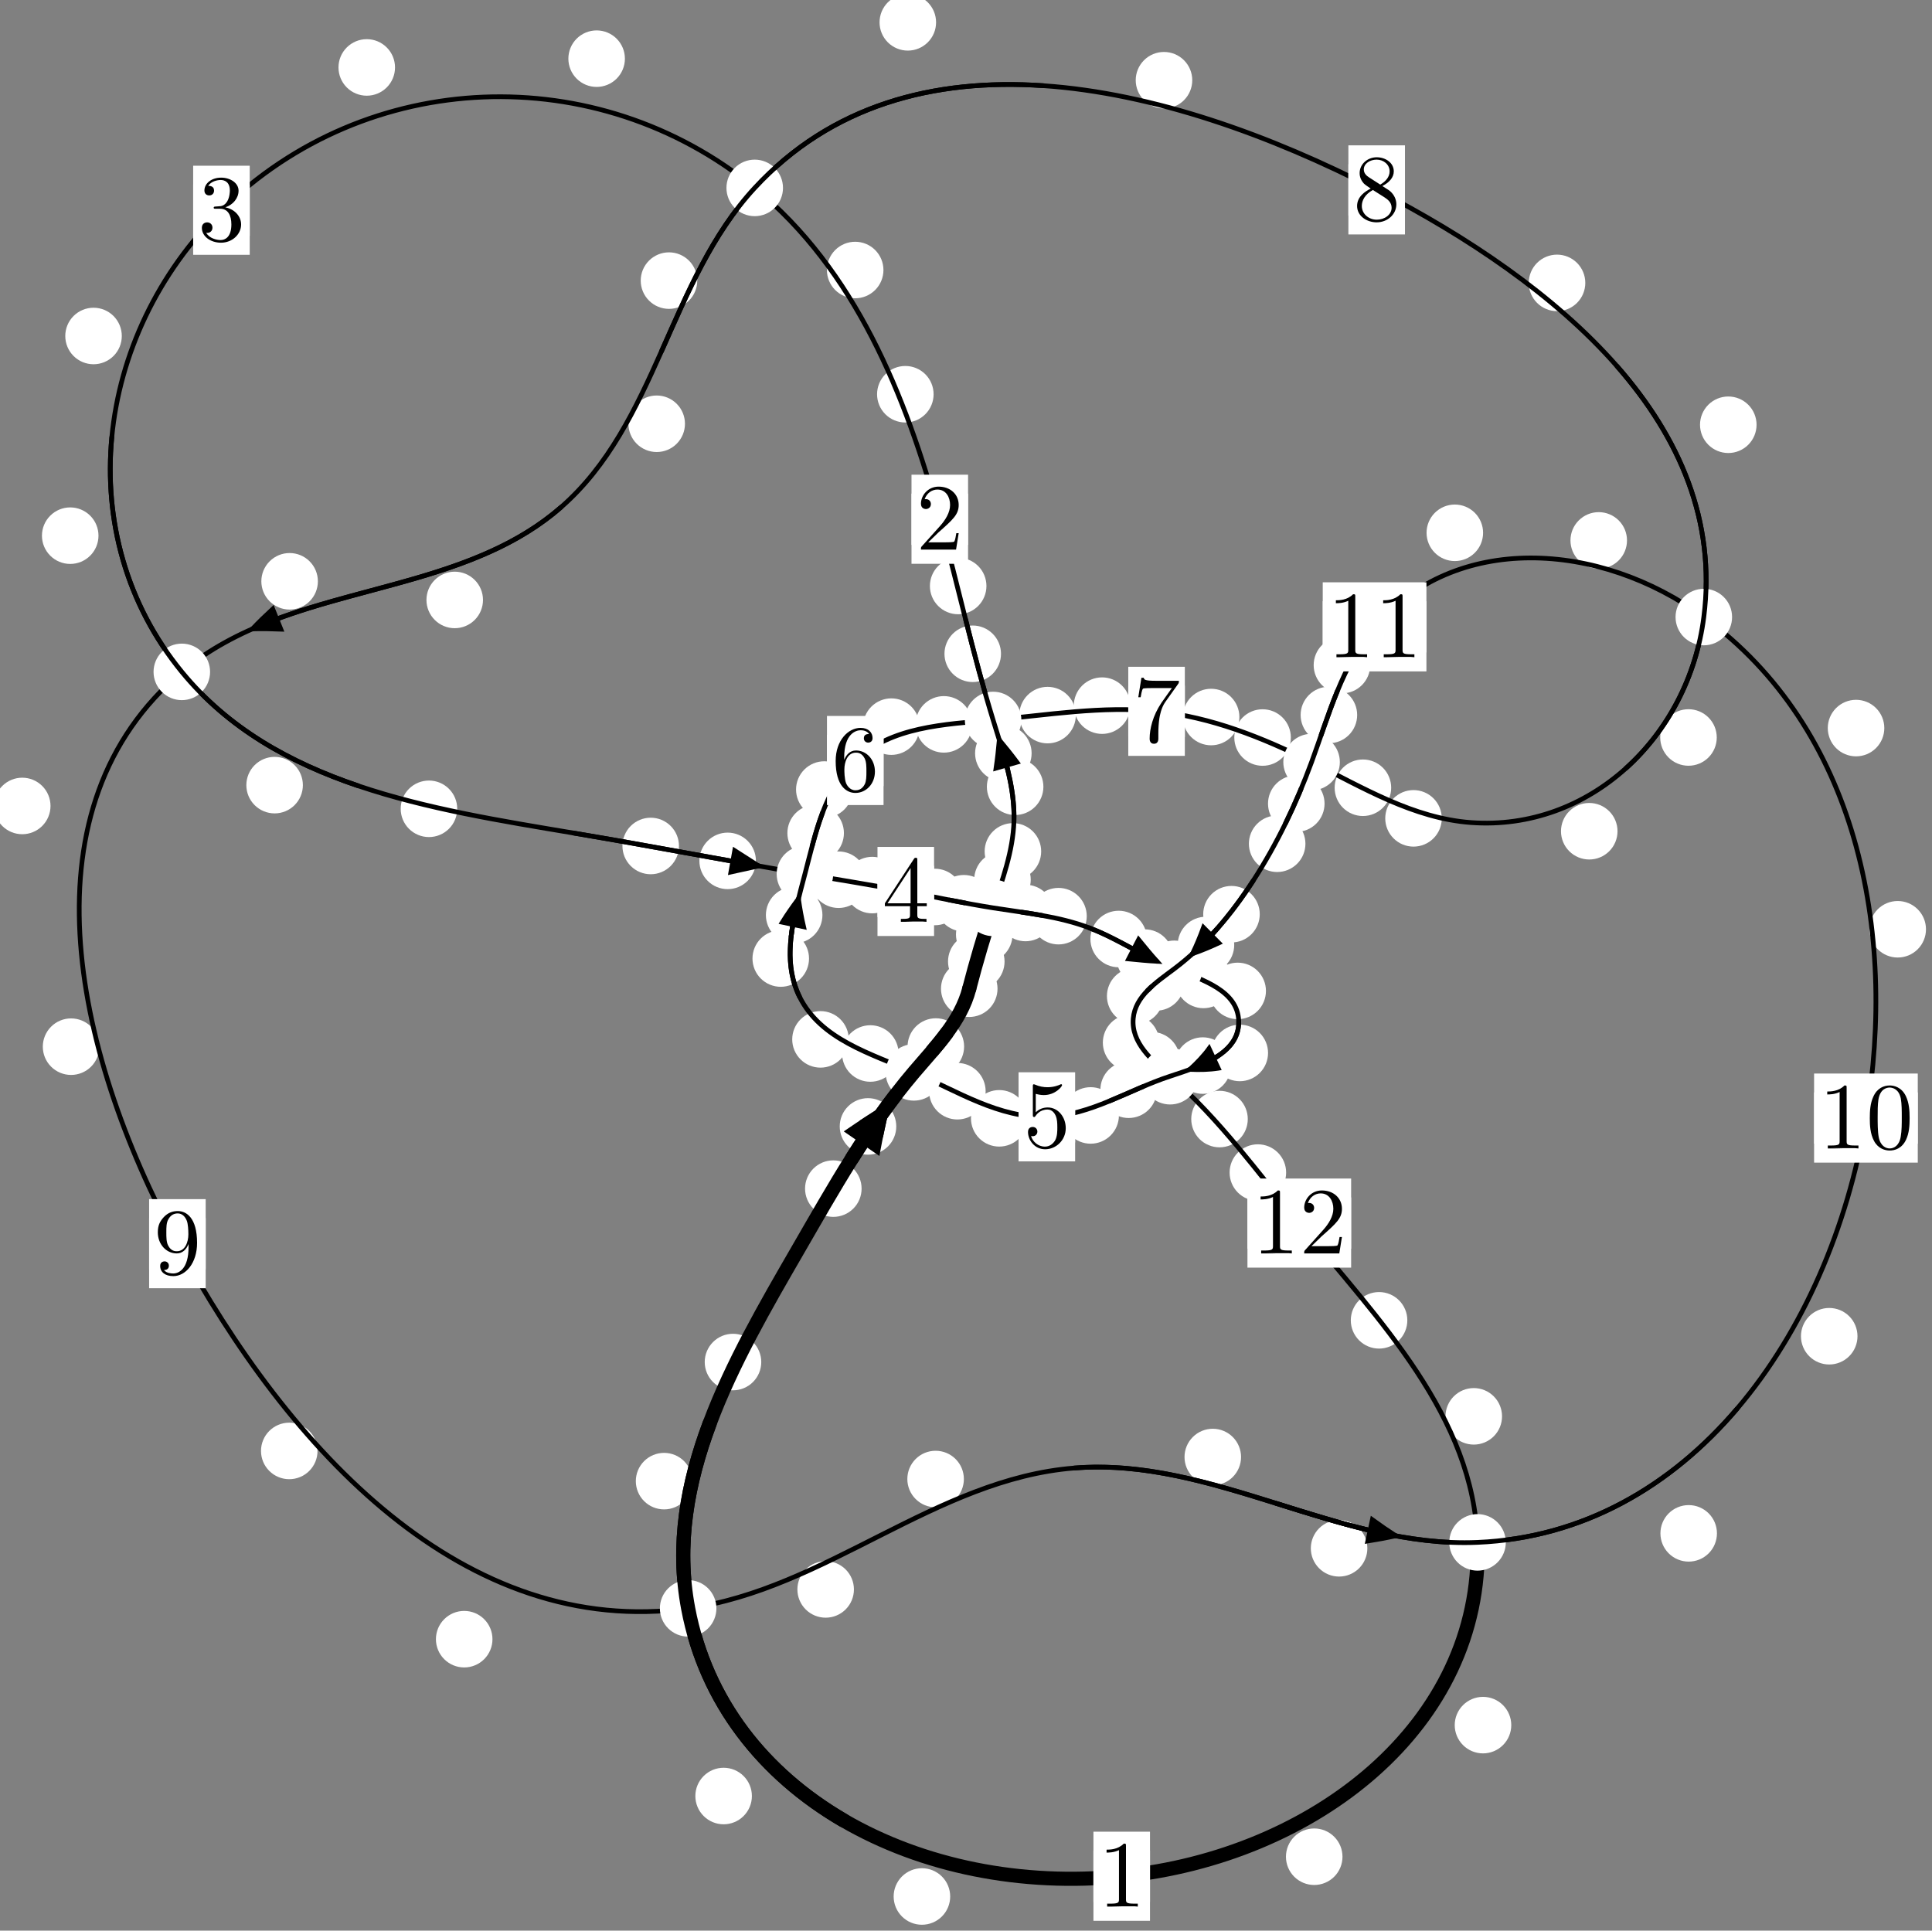 <?xml version="1.0"?>
<!-- Created by MetaPost 1.999 on 2021.07.06:0017 -->
<svg version="1.1" xmlns="http://www.w3.org/2000/svg" xmlns:xlink="http://www.w3.org/1999/xlink" width="204.269" height="204.152" viewBox="0 0 204.269 204.152">
<rect x="0" y="0" width="204.269" height="204.152" fill="#808080" stroke="none"/>
<!-- Original BoundingBox: -105.636826 -107.526169 98.632507 96.626038 -->
  <defs>
    <g transform="scale(0.01,0.01)" id="GLYPHcmr10_48">
      <path style="fill-rule: evenodd;" d="M460 -320C460 -400,455 -480,420 -554C374 -650,292 -666,250 -666C190 -666,117 -640,76 -547C44 -478,39 -400,39 -320C39 -245,43 -155,84 -79C127 2,200 22,249 22C303 22,379 1,423 -94C455 -163,460 -241,460 -320M249 -0C210 -0,151 -25,133 -121C122 -181,122 -273,122 -332C122 -396,122 -462,130 -516C149 -635,224 -644,249 -644C282 -644,348 -626,367 -527C377 -471,377 -395,377 -332C377 -257,377 -189,366 -125C351 -30,294 -0,249 -0"></path>
    </g>
    <g transform="scale(0.01,0.01)" id="GLYPHcmr10_49">
      <path style="fill-rule: evenodd;" d="M294 -640C294 -664,294 -666,271 -666C209 -602,121 -602,89 -602L89 -571C109 -571,168 -571,220 -597L220 -79C220 -43,217 -31,127 -31L95 -31L95 -0L257 -0L130 -3L217 -3L257 -3L297 -3L384 -3L419 -0L419 -31L387 -31C297 -31,294 -42,294 -79"></path>
    </g>
    <g transform="scale(0.01,0.01)" id="GLYPHcmr10_50">
      <path style="fill-rule: evenodd;" d="M127 -77L233 -180C389 -318,449 -372,449 -472C449 -586,359 -666,237 -666C124 -666,50 -574,50 -485C50 -429,100 -429,103 -429C120 -429,155 -441,155 -482C155 -508,137 -534,102 -534C94 -534,92 -534,89 -533C112 -598,166 -635,224 -635C315 -635,358 -554,358 -472C358 -392,308 -313,253 -251L61 -37C50 -26,50 -24,50 -0L421 -0L449 -174L424 -174C419 -144,412 -100,402 -85C395 -77,329 -77,307 -77"></path>
    </g>
    <g transform="scale(0.01,0.01)" id="GLYPHcmr10_51">
      <path style="fill-rule: evenodd;" d="M290 -352C372 -379,430 -449,430 -528C430 -610,342 -666,246 -666C145 -666,69 -606,69 -530C69 -497,91 -478,120 -478C151 -478,171 -500,171 -529C171 -579,124 -579,109 -579C140 -628,206 -641,242 -641C283 -641,338 -619,338 -529C338 -517,336 -459,310 -415C280 -367,246 -364,221 -363C213 -362,189 -360,182 -360C174 -359,167 -358,167 -348C167 -337,174 -337,191 -337L235 -337C317 -337,354 -269,354 -171C354 -35,285 -6,241 -6C198 -6,123 -23,88 -82C123 -77,154 -99,154 -137C154 -173,127 -193,98 -193C74 -193,42 -179,42 -135C42 -44,135 22,244 22C366 22,457 -69,457 -171C457 -253,394 -331,290 -352"></path>
    </g>
    <g transform="scale(0.01,0.01)" id="GLYPHcmr10_52">
      <path style="fill-rule: evenodd;" d="M294 -165L294 -78C294 -42,292 -31,218 -31L197 -31L197 -0L332 -0L238 -3L290 -3L332 -3L374 -3L427 -3L468 -0L468 -31L447 -31C373 -31,371 -42,371 -78L371 -165L471 -165L471 -196L371 -196L371 -651C371 -671,371 -677,355 -677C346 -677,343 -677,335 -665L28 -196L28 -165M300 -196L56 -196L300 -569"></path>
    </g>
    <g transform="scale(0.01,0.01)" id="GLYPHcmr10_53">
      <path style="fill-rule: evenodd;" d="M449 -201C449 -320,367 -420,259 -420C211 -420,168 -404,132 -369L132 -564C152 -558,185 -551,217 -551C340 -551,410 -642,410 -655C410 -661,407 -666,400 -666C399 -666,397 -666,392 -663C372 -654,323 -634,256 -634C216 -634,170 -641,123 -662C115 -665,113 -665,111 -665C101 -665,101 -657,101 -641L101 -345C101 -327,101 -319,115 -319C122 -319,124 -322,128 -328C139 -344,176 -398,257 -398C309 -398,334 -352,342 -334C358 -297,360 -258,360 -208C360 -173,360 -113,336 -71C312 -32,275 -6,229 -6C156 -6,99 -59,82 -118C85 -117,88 -116,99 -116C132 -116,149 -141,149 -165C149 -189,132 -214,99 -214C85 -214,50 -207,50 -161C50 -75,119 22,231 22C347 22,449 -74,449 -201"></path>
    </g>
    <g transform="scale(0.01,0.01)" id="GLYPHcmr10_54">
      <path style="fill-rule: evenodd;" d="M132 -328L132 -352C132 -605,256 -641,307 -641C331 -641,373 -635,395 -601C380 -601,340 -601,340 -556C340 -525,364 -510,386 -510C402 -510,432 -519,432 -558C432 -618,388 -666,305 -666C177 -666,42 -537,42 -316C42 -49,158 22,251 22C362 22,457 -72,457 -204C457 -331,368 -427,257 -427C189 -427,152 -376,132 -328M251 -6C188 -6,158 -66,152 -81C134 -128,134 -208,134 -226C134 -304,166 -404,256 -404C272 -404,318 -404,349 -342C367 -305,367 -254,367 -205C367 -157,367 -107,350 -71C320 -11,274 -6,251 -6"></path>
    </g>
    <g transform="scale(0.01,0.01)" id="GLYPHcmr10_55">
      <path style="fill-rule: evenodd;" d="M476 -609C485 -621,485 -623,485 -644L242 -644C120 -644,118 -657,114 -676L89 -676L56 -470L81 -470C84 -486,93 -549,106 -561C113 -567,191 -567,204 -567L411 -567C400 -551,321 -442,299 -409C209 -274,176 -135,176 -33C176 -23,176 22,222 22C268 22,268 -23,268 -33L268 -84C268 -139,271 -194,279 -248C283 -271,297 -357,341 -419"></path>
    </g>
    <g transform="scale(0.01,0.01)" id="GLYPHcmr10_56">
      <path style="fill-rule: evenodd;" d="M163 -457C117 -487,113 -521,113 -538C113 -599,178 -641,249 -641C322 -641,386 -589,386 -517C386 -460,347 -412,287 -377M309 -362C381 -399,430 -451,430 -517C430 -609,341 -666,250 -666C150 -666,69 -592,69 -499C69 -481,71 -436,113 -389C124 -377,161 -352,186 -335C128 -306,42 -250,42 -151C42 -45,144 22,249 22C362 22,457 -61,457 -168C457 -204,446 -249,408 -291C389 -312,373 -322,309 -362M209 -320L332 -242C360 -223,407 -193,407 -132C407 -58,332 -6,250 -6C164 -6,92 -68,92 -151C92 -209,124 -273,209 -320"></path>
    </g>
    <g transform="scale(0.01,0.01)" id="GLYPHcmr10_57">
      <path style="fill-rule: evenodd;" d="M367 -318L367 -286C367 -52,263 -6,205 -6C188 -6,134 -8,107 -42C151 -42,159 -71,159 -88C159 -119,135 -134,113 -134C97 -134,67 -125,67 -86C67 -19,121 22,206 22C335 22,457 -114,457 -329C457 -598,342 -666,253 -666C198 -666,149 -648,106 -603C65 -558,42 -516,42 -441C42 -316,130 -218,242 -218C303 -218,344 -260,367 -318M243 -241C227 -241,181 -241,150 -304C132 -341,132 -391,132 -440C132 -494,132 -541,153 -578C180 -628,218 -641,253 -641C299 -641,332 -607,349 -562C361 -530,365 -467,365 -421C365 -338,331 -241,243 -241"></path>
    </g>
  </defs>
  <path d="M106.211 101.671C106.211 100.878,105.896 100.118,105.336 99.558C104.775 98.997,104.015 98.682,103.222 98.682C102.43 98.682,101.67 98.997,101.109 99.558C100.549 100.118,100.234 100.878,100.234 101.671C100.234 102.464,100.549 103.224,101.109 103.784C101.67 104.345,102.43 104.66,103.222 104.66C104.015 104.66,104.775 104.345,105.336 103.784C105.896 103.224,106.211 102.464,106.211 101.671Z" style="fill: rgb(100%,100%,100%);stroke: none;"></path>
  <path d="M105.467 104.548C105.467 103.755,105.152 102.995,104.592 102.434C104.031 101.874,103.271 101.559,102.478 101.559C101.686 101.559,100.925 101.874,100.365 102.434C99.805 102.995,99.49 103.755,99.49 104.548C99.49 105.34,99.805 106.1,100.365 106.661C100.925 107.221,101.686 107.536,102.478 107.536C103.271 107.536,104.031 107.221,104.592 106.661C105.152 106.1,105.467 105.34,105.467 104.548Z" style="fill: rgb(100%,100%,100%);stroke: none;"></path>
  <path d="M108.979 93.017C108.979 92.225,108.664 91.465,108.104 90.904C107.543 90.344,106.783 90.029,105.99 90.029C105.198 90.029,104.438 90.344,103.877 90.904C103.317 91.465,103.002 92.225,103.002 93.017C103.002 93.81,103.317 94.57,103.877 95.131C104.438 95.691,105.198 96.006,105.99 96.006C106.783 96.006,107.543 95.691,108.104 95.131C108.664 94.57,108.979 93.81,108.979 93.017Z" style="fill: rgb(100%,100%,100%);stroke: none;"></path>
  <path d="M107.052 98.82C107.052 98.027,106.737 97.267,106.177 96.707C105.616 96.146,104.856 95.831,104.064 95.831C103.271 95.831,102.511 96.146,101.95 96.707C101.39 97.267,101.075 98.027,101.075 98.82C101.075 99.613,101.39 100.373,101.95 100.933C102.511 101.494,103.271 101.809,104.064 101.809C104.856 101.809,105.616 101.494,106.177 100.933C106.737 100.373,107.052 99.613,107.052 98.82Z" style="fill: rgb(100%,100%,100%);stroke: none;"></path>
  <path d="M110.318 83.193C110.318 82.4,110.003 81.64,109.443 81.079C108.883 80.519,108.122 80.204,107.33 80.204C106.537 80.204,105.777 80.519,105.216 81.079C104.656 81.64,104.341 82.4,104.341 83.193C104.341 83.985,104.656 84.745,105.216 85.306C105.777 85.866,106.537 86.181,107.33 86.181C108.122 86.181,108.883 85.866,109.443 85.306C110.003 84.745,110.318 83.985,110.318 83.193Z" style="fill: rgb(100%,100%,100%);stroke: none;"></path>
  <path d="M110.083 90.029C110.083 89.236,109.768 88.476,109.208 87.916C108.647 87.355,107.887 87.04,107.094 87.04C106.302 87.04,105.542 87.355,104.981 87.916C104.421 88.476,104.106 89.236,104.106 90.029C104.106 90.822,104.421 91.582,104.981 92.142C105.542 92.703,106.302 93.018,107.094 93.018C107.887 93.018,108.647 92.703,109.208 92.142C109.768 91.582,110.083 90.822,110.083 90.029Z" style="fill: rgb(100%,100%,100%);stroke: none;"></path>
  <path d="M105.835 69.133C105.835 68.34,105.52 67.58,104.96 67.02C104.399 66.459,103.639 66.144,102.846 66.144C102.054 66.144,101.294 66.459,100.733 67.02C100.173 67.58,99.858 68.34,99.858 69.133C99.858 69.926,100.173 70.686,100.733 71.246C101.294 71.807,102.054 72.122,102.846 72.122C103.639 72.122,104.399 71.807,104.96 71.246C105.52 70.686,105.835 69.926,105.835 69.133Z" style="fill: rgb(100%,100%,100%);stroke: none;"></path>
  <path d="M109.072 79.652C109.072 78.86,108.758 78.099,108.197 77.539C107.637 76.978,106.876 76.664,106.084 76.664C105.291 76.664,104.531 76.978,103.97 77.539C103.41 78.099,103.095 78.86,103.095 79.652C103.095 80.445,103.41 81.205,103.97 81.766C104.531 82.326,105.291 82.641,106.084 82.641C106.876 82.641,107.637 82.326,108.197 81.766C108.758 81.205,109.072 80.445,109.072 79.652Z" style="fill: rgb(100%,100%,100%);stroke: none;"></path>
  <path d="M98.709 41.688C98.709 40.895,98.394 40.135,97.834 39.574C97.273 39.014,96.513 38.699,95.721 38.699C94.928 38.699,94.168 39.014,93.607 39.574C93.047 40.135,92.732 40.895,92.732 41.688C92.732 42.48,93.047 43.24,93.607 43.801C94.168 44.361,94.928 44.676,95.721 44.676C96.513 44.676,97.273 44.361,97.834 43.801C98.394 43.24,98.709 42.48,98.709 41.688Z" style="fill: rgb(100%,100%,100%);stroke: none;"></path>
  <path d="M104.296 61.965C104.296 61.172,103.981 60.412,103.42 59.851C102.86 59.291,102.1 58.976,101.307 58.976C100.514 58.976,99.754 59.291,99.194 59.851C98.633 60.412,98.318 61.172,98.318 61.965C98.318 62.757,98.633 63.518,99.194 64.078C99.754 64.639,100.514 64.953,101.307 64.953C102.1 64.953,102.86 64.639,103.42 64.078C103.981 63.518,104.296 62.757,104.296 61.965Z" style="fill: rgb(100%,100%,100%);stroke: none;"></path>
  <path d="M66.071 6.204C66.071 5.411,65.756 4.651,65.195 4.09C64.635 3.53,63.874 3.215,63.082 3.215C62.289 3.215,61.529 3.53,60.968 4.09C60.408 4.651,60.093 5.411,60.093 6.204C60.093 6.996,60.408 7.756,60.968 8.317C61.529 8.877,62.289 9.192,63.082 9.192C63.874 9.192,64.635 8.877,65.195 8.317C65.756 7.756,66.071 6.996,66.071 6.204Z" style="fill: rgb(100%,100%,100%);stroke: none;"></path>
  <path d="M93.406 28.553C93.406 27.76,93.091 27,92.53 26.439C91.97 25.879,91.21 25.564,90.417 25.564C89.624 25.564,88.864 25.879,88.304 26.439C87.743 27,87.428 27.76,87.428 28.553C87.428 29.345,87.743 30.105,88.304 30.666C88.864 31.226,89.624 31.541,90.417 31.541C91.21 31.541,91.97 31.226,92.53 30.666C93.091 30.105,93.406 29.345,93.406 28.553Z" style="fill: rgb(100%,100%,100%);stroke: none;"></path>
  <path d="M12.878 35.529C12.878 34.736,12.563 33.976,12.003 33.415C11.442 32.855,10.682 32.54,9.889 32.54C9.097 32.54,8.337 32.855,7.776 33.415C7.216 33.976,6.901 34.736,6.901 35.529C6.901 36.321,7.216 37.081,7.776 37.642C8.337 38.202,9.097 38.517,9.889 38.517C10.682 38.517,11.442 38.202,12.003 37.642C12.563 37.081,12.878 36.321,12.878 35.529Z" style="fill: rgb(100%,100%,100%);stroke: none;"></path>
  <path d="M41.766 7.131C41.766 6.339,41.451 5.578,40.89 5.018C40.33 4.457,39.57 4.142,38.777 4.142C37.984 4.142,37.224 4.457,36.664 5.018C36.103 5.578,35.788 6.339,35.788 7.131C35.788 7.924,36.103 8.684,36.664 9.245C37.224 9.805,37.984 10.12,38.777 10.12C39.57 10.12,40.33 9.805,40.89 9.245C41.451 8.684,41.766 7.924,41.766 7.131Z" style="fill: rgb(100%,100%,100%);stroke: none;"></path>
  <path d="M32.023 83.022C32.023 82.229,31.708 81.469,31.148 80.908C30.588 80.348,29.827 80.033,29.035 80.033C28.242 80.033,27.482 80.348,26.921 80.908C26.361 81.469,26.046 82.229,26.046 83.022C26.046 83.814,26.361 84.574,26.921 85.135C27.482 85.695,28.242 86.01,29.035 86.01C29.827 86.01,30.588 85.695,31.148 85.135C31.708 84.574,32.023 83.814,32.023 83.022Z" style="fill: rgb(100%,100%,100%);stroke: none;"></path>
  <path d="M10.413 56.643C10.413 55.85,10.098 55.09,9.537 54.53C8.977 53.969,8.217 53.654,7.424 53.654C6.631 53.654,5.871 53.969,5.311 54.53C4.75 55.09,4.435 55.85,4.435 56.643C4.435 57.436,4.75 58.196,5.311 58.756C5.871 59.317,6.631 59.632,7.424 59.632C8.217 59.632,8.977 59.317,9.537 58.756C10.098 58.196,10.413 57.436,10.413 56.643Z" style="fill: rgb(100%,100%,100%);stroke: none;"></path>
  <path d="M71.787 89.455C71.787 88.662,71.472 87.902,70.912 87.342C70.351 86.781,69.591 86.466,68.799 86.466C68.006 86.466,67.246 86.781,66.685 87.342C66.125 87.902,65.81 88.662,65.81 89.455C65.81 90.248,66.125 91.008,66.685 91.568C67.246 92.129,68.006 92.444,68.799 92.444C69.591 92.444,70.351 92.129,70.912 91.568C71.472 91.008,71.787 90.248,71.787 89.455Z" style="fill: rgb(100%,100%,100%);stroke: none;"></path>
  <path d="M48.342 85.524C48.342 84.732,48.027 83.972,47.467 83.411C46.906 82.851,46.146 82.536,45.353 82.536C44.561 82.536,43.801 82.851,43.24 83.411C42.68 83.972,42.365 84.732,42.365 85.524C42.365 86.317,42.68 87.077,43.24 87.638C43.801 88.198,44.561 88.513,45.353 88.513C46.146 88.513,46.906 88.198,47.467 87.638C48.027 87.077,48.342 86.317,48.342 85.524Z" style="fill: rgb(100%,100%,100%);stroke: none;"></path>
  <path d="M91.65 93.022C91.65 92.23,91.335 91.47,90.774 90.909C90.214 90.349,89.454 90.034,88.661 90.034C87.868 90.034,87.108 90.349,86.548 90.909C85.987 91.47,85.672 92.23,85.672 93.022C85.672 93.815,85.987 94.575,86.548 95.136C87.108 95.696,87.868 96.011,88.661 96.011C89.454 96.011,90.214 95.696,90.774 95.136C91.335 94.575,91.65 93.815,91.65 93.022Z" style="fill: rgb(100%,100%,100%);stroke: none;"></path>
  <path d="M79.924 91.031C79.924 90.238,79.609 89.478,79.048 88.917C78.488 88.357,77.728 88.042,76.935 88.042C76.142 88.042,75.382 88.357,74.822 88.917C74.261 89.478,73.946 90.238,73.946 91.031C73.946 91.823,74.261 92.583,74.822 93.144C75.382 93.704,76.142 94.019,76.935 94.019C77.728 94.019,78.488 93.704,79.048 93.144C79.609 92.583,79.924 91.823,79.924 91.031Z" style="fill: rgb(100%,100%,100%);stroke: none;"></path>
  <path d="M101.833 94.848C101.833 94.055,101.518 93.295,100.958 92.735C100.397 92.174,99.637 91.859,98.844 91.859C98.052 91.859,97.292 92.174,96.731 92.735C96.171 93.295,95.856 94.055,95.856 94.848C95.856 95.641,96.171 96.401,96.731 96.961C97.292 97.522,98.052 97.837,98.844 97.837C99.637 97.837,100.397 97.522,100.958 96.961C101.518 96.401,101.833 95.641,101.833 94.848Z" style="fill: rgb(100%,100%,100%);stroke: none;"></path>
  <path d="M95.212 93.591C95.212 92.798,94.897 92.038,94.337 91.478C93.776 90.917,93.016 90.602,92.224 90.602C91.431 90.602,90.671 90.917,90.11 91.478C89.55 92.038,89.235 92.798,89.235 93.591C89.235 94.384,89.55 95.144,90.11 95.704C90.671 96.265,91.431 96.58,92.224 96.58C93.016 96.58,93.776 96.265,94.337 95.704C94.897 95.144,95.212 94.384,95.212 93.591Z" style="fill: rgb(100%,100%,100%);stroke: none;"></path>
  <path d="M111.415 96.542C111.415 95.749,111.1 94.989,110.539 94.428C109.979 93.868,109.219 93.553,108.426 93.553C107.633 93.553,106.873 93.868,106.313 94.428C105.752 94.989,105.437 95.749,105.437 96.542C105.437 97.334,105.752 98.094,106.313 98.655C106.873 99.215,107.633 99.53,108.426 99.53C109.219 99.53,109.979 99.215,110.539 98.655C111.1 98.094,111.415 97.334,111.415 96.542Z" style="fill: rgb(100%,100%,100%);stroke: none;"></path>
  <path d="M104.895 95.511C104.895 94.718,104.58 93.958,104.02 93.398C103.459 92.837,102.699 92.522,101.907 92.522C101.114 92.522,100.354 92.837,99.793 93.398C99.233 93.958,98.918 94.718,98.918 95.511C98.918 96.304,99.233 97.064,99.793 97.624C100.354 98.185,101.114 98.5,101.907 98.5C102.699 98.5,103.459 98.185,104.02 97.624C104.58 97.064,104.895 96.304,104.895 95.511Z" style="fill: rgb(100%,100%,100%);stroke: none;"></path>
  <path d="M121.265 99.292C121.265 98.499,120.95 97.739,120.39 97.179C119.829 96.618,119.069 96.303,118.277 96.303C117.484 96.303,116.724 96.618,116.163 97.179C115.603 97.739,115.288 98.499,115.288 99.292C115.288 100.085,115.603 100.845,116.163 101.405C116.724 101.966,117.484 102.281,118.277 102.281C119.069 102.281,119.829 101.966,120.39 101.405C120.95 100.845,121.265 100.085,121.265 99.292Z" style="fill: rgb(100%,100%,100%);stroke: none;"></path>
  <path d="M114.902 96.877C114.902 96.084,114.587 95.324,114.026 94.763C113.466 94.203,112.706 93.888,111.913 93.888C111.12 93.888,110.36 94.203,109.8 94.763C109.239 95.324,108.924 96.084,108.924 96.877C108.924 97.669,109.239 98.429,109.8 98.99C110.36 99.55,111.12 99.865,111.913 99.865C112.706 99.865,113.466 99.55,114.026 98.99C114.587 98.429,114.902 97.669,114.902 96.877Z" style="fill: rgb(100%,100%,100%);stroke: none;"></path>
  <path d="M130.232 103.62C130.232 102.828,129.917 102.068,129.357 101.507C128.796 100.947,128.036 100.632,127.243 100.632C126.451 100.632,125.691 100.947,125.13 101.507C124.57 102.068,124.255 102.828,124.255 103.62C124.255 104.413,124.57 105.173,125.13 105.734C125.691 106.294,126.451 106.609,127.243 106.609C128.036 106.609,128.796 106.294,129.357 105.734C129.917 105.173,130.232 104.413,130.232 103.62Z" style="fill: rgb(100%,100%,100%);stroke: none;"></path>
  <path d="M124.026 101.257C124.026 100.465,123.711 99.704,123.15 99.144C122.59 98.584,121.829 98.269,121.037 98.269C120.244 98.269,119.484 98.584,118.923 99.144C118.363 99.704,118.048 100.465,118.048 101.257C118.048 102.05,118.363 102.81,118.923 103.371C119.484 103.931,120.244 104.246,121.037 104.246C121.829 104.246,122.59 103.931,123.15 103.371C123.711 102.81,124.026 102.05,124.026 101.257Z" style="fill: rgb(100%,100%,100%);stroke: none;"></path>
  <path d="M134.07 111.34C134.07 110.547,133.755 109.787,133.195 109.227C132.634 108.666,131.874 108.351,131.081 108.351C130.289 108.351,129.528 108.666,128.968 109.227C128.408 109.787,128.093 110.547,128.093 111.34C128.093 112.133,128.408 112.893,128.968 113.453C129.528 114.014,130.289 114.329,131.081 114.329C131.874 114.329,132.634 114.014,133.195 113.453C133.755 112.893,134.07 112.133,134.07 111.34Z" style="fill: rgb(100%,100%,100%);stroke: none;"></path>
  <path d="M133.848 104.781C133.848 103.989,133.533 103.229,132.972 102.668C132.412 102.108,131.652 101.793,130.859 101.793C130.066 101.793,129.306 102.108,128.746 102.668C128.185 103.229,127.87 103.989,127.87 104.781C127.87 105.574,128.185 106.334,128.746 106.895C129.306 107.455,130.066 107.77,130.859 107.77C131.652 107.77,132.412 107.455,132.972 106.895C133.533 106.334,133.848 105.574,133.848 104.781Z" style="fill: rgb(100%,100%,100%);stroke: none;"></path>
  <path d="M122.323 115.232C122.323 114.439,122.008 113.679,121.447 113.118C120.887 112.558,120.127 112.243,119.334 112.243C118.541 112.243,117.781 112.558,117.221 113.118C116.66 113.679,116.345 114.439,116.345 115.232C116.345 116.024,116.66 116.784,117.221 117.345C117.781 117.905,118.541 118.22,119.334 118.22C120.127 118.22,120.887 117.905,121.447 117.345C122.008 116.784,122.323 116.024,122.323 115.232Z" style="fill: rgb(100%,100%,100%);stroke: none;"></path>
  <path d="M130.155 112.676C130.155 111.883,129.84 111.123,129.279 110.562C128.719 110.002,127.959 109.687,127.166 109.687C126.373 109.687,125.613 110.002,125.053 110.562C124.492 111.123,124.177 111.883,124.177 112.676C124.177 113.468,124.492 114.228,125.053 114.789C125.613 115.349,126.373 115.664,127.166 115.664C127.959 115.664,128.719 115.349,129.279 114.789C129.84 114.228,130.155 113.468,130.155 112.676Z" style="fill: rgb(100%,100%,100%);stroke: none;"></path>
  <path d="M108.637 118.254C108.637 117.461,108.322 116.701,107.761 116.14C107.201 115.58,106.441 115.265,105.648 115.265C104.855 115.265,104.095 115.58,103.535 116.14C102.974 116.701,102.659 117.461,102.659 118.254C102.659 119.046,102.974 119.807,103.535 120.367C104.095 120.927,104.855 121.242,105.648 121.242C106.441 121.242,107.201 120.927,107.761 120.367C108.322 119.807,108.637 119.046,108.637 118.254Z" style="fill: rgb(100%,100%,100%);stroke: none;"></path>
  <path d="M118.302 117.949C118.302 117.156,117.987 116.396,117.426 115.835C116.866 115.275,116.106 114.96,115.313 114.96C114.52 114.96,113.76 115.275,113.2 115.835C112.639 116.396,112.324 117.156,112.324 117.949C112.324 118.741,112.639 119.501,113.2 120.062C113.76 120.622,114.52 120.937,115.313 120.937C116.106 120.937,116.866 120.622,117.426 120.062C117.987 119.501,118.302 118.741,118.302 117.949Z" style="fill: rgb(100%,100%,100%);stroke: none;"></path>
  <path d="M95.008 111.398C95.008 110.606,94.693 109.845,94.133 109.285C93.572 108.725,92.812 108.41,92.02 108.41C91.227 108.41,90.467 108.725,89.906 109.285C89.346 109.845,89.031 110.606,89.031 111.398C89.031 112.191,89.346 112.951,89.906 113.512C90.467 114.072,91.227 114.387,92.02 114.387C92.812 114.387,93.572 114.072,94.133 113.512C94.693 112.951,95.008 112.191,95.008 111.398Z" style="fill: rgb(100%,100%,100%);stroke: none;"></path>
  <path d="M104.211 115.387C104.211 114.594,103.896 113.834,103.335 113.274C102.775 112.713,102.015 112.398,101.222 112.398C100.429 112.398,99.669 112.713,99.109 113.274C98.548 113.834,98.233 114.594,98.233 115.387C98.233 116.18,98.548 116.94,99.109 117.5C99.669 118.061,100.429 118.376,101.222 118.376C102.015 118.376,102.775 118.061,103.335 117.5C103.896 116.94,104.211 116.18,104.211 115.387Z" style="fill: rgb(100%,100%,100%);stroke: none;"></path>
  <path d="M85.538 101.357C85.538 100.564,85.223 99.804,84.662 99.244C84.102 98.683,83.341 98.368,82.549 98.368C81.756 98.368,80.996 98.683,80.435 99.244C79.875 99.804,79.56 100.564,79.56 101.357C79.56 102.15,79.875 102.91,80.435 103.471C80.996 104.031,81.756 104.346,82.549 104.346C83.341 104.346,84.102 104.031,84.662 103.471C85.223 102.91,85.538 102.15,85.538 101.357Z" style="fill: rgb(100%,100%,100%);stroke: none;"></path>
  <path d="M89.739 109.905C89.739 109.112,89.424 108.352,88.863 107.792C88.303 107.231,87.543 106.916,86.75 106.916C85.957 106.916,85.197 107.231,84.637 107.792C84.076 108.352,83.761 109.112,83.761 109.905C83.761 110.698,84.076 111.458,84.637 112.018C85.197 112.579,85.957 112.894,86.75 112.894C87.543 112.894,88.303 112.579,88.863 112.018C89.424 111.458,89.739 110.698,89.739 109.905Z" style="fill: rgb(100%,100%,100%);stroke: none;"></path>
  <path d="M89.227 88.092C89.227 87.3,88.912 86.54,88.352 85.979C87.791 85.419,87.031 85.104,86.238 85.104C85.446 85.104,84.685 85.419,84.125 85.979C83.564 86.54,83.25 87.3,83.25 88.092C83.25 88.885,83.564 89.645,84.125 90.206C84.685 90.766,85.446 91.081,86.238 91.081C87.031 91.081,87.791 90.766,88.352 90.206C88.912 89.645,89.227 88.885,89.227 88.092Z" style="fill: rgb(100%,100%,100%);stroke: none;"></path>
  <path d="M86.955 96.761C86.955 95.969,86.64 95.209,86.079 94.648C85.519 94.088,84.759 93.773,83.966 93.773C83.173 93.773,82.413 94.088,81.853 94.648C81.292 95.209,80.977 95.969,80.977 96.761C80.977 97.554,81.292 98.314,81.853 98.875C82.413 99.435,83.173 99.75,83.966 99.75C84.759 99.75,85.519 99.435,86.079 98.875C86.64 98.314,86.955 97.554,86.955 96.761Z" style="fill: rgb(100%,100%,100%);stroke: none;"></path>
  <path d="M97.23 76.834C97.23 76.042,96.915 75.282,96.355 74.721C95.794 74.161,95.034 73.846,94.242 73.846C93.449 73.846,92.689 74.161,92.128 74.721C91.568 75.282,91.253 76.042,91.253 76.834C91.253 77.627,91.568 78.387,92.128 78.948C92.689 79.508,93.449 79.823,94.242 79.823C95.034 79.823,95.794 79.508,96.355 78.948C96.915 78.387,97.23 77.627,97.23 76.834Z" style="fill: rgb(100%,100%,100%);stroke: none;"></path>
  <path d="M90.144 83.487C90.144 82.694,89.829 81.934,89.268 81.373C88.708 80.813,87.948 80.498,87.155 80.498C86.362 80.498,85.602 80.813,85.042 81.373C84.481 81.934,84.166 82.694,84.166 83.487C84.166 84.279,84.481 85.039,85.042 85.6C85.602 86.16,86.362 86.475,87.155 86.475C87.948 86.475,88.708 86.16,89.268 85.6C89.829 85.039,90.144 84.279,90.144 83.487Z" style="fill: rgb(100%,100%,100%);stroke: none;"></path>
  <path d="M113.749 75.616C113.749 74.824,113.434 74.063,112.874 73.503C112.313 72.942,111.553 72.628,110.76 72.628C109.968 72.628,109.208 72.942,108.647 73.503C108.087 74.063,107.772 74.824,107.772 75.616C107.772 76.409,108.087 77.169,108.647 77.73C109.208 78.29,109.968 78.605,110.76 78.605C111.553 78.605,112.313 78.29,112.874 77.73C113.434 77.169,113.749 76.409,113.749 75.616Z" style="fill: rgb(100%,100%,100%);stroke: none;"></path>
  <path d="M102.784 76.596C102.784 75.803,102.469 75.043,101.909 74.482C101.348 73.922,100.588 73.607,99.795 73.607C99.003 73.607,98.243 73.922,97.682 74.482C97.122 75.043,96.807 75.803,96.807 76.596C96.807 77.388,97.122 78.149,97.682 78.709C98.243 79.27,99.003 79.585,99.795 79.585C100.588 79.585,101.348 79.27,101.909 78.709C102.469 78.149,102.784 77.388,102.784 76.596Z" style="fill: rgb(100%,100%,100%);stroke: none;"></path>
  <path d="M131.039 75.82C131.039 75.027,130.724 74.267,130.163 73.706C129.603 73.146,128.843 72.831,128.05 72.831C127.257 72.831,126.497 73.146,125.937 73.706C125.376 74.267,125.061 75.027,125.061 75.82C125.061 76.612,125.376 77.373,125.937 77.933C126.497 78.494,127.257 78.809,128.05 78.809C128.843 78.809,129.603 78.494,130.163 77.933C130.724 77.373,131.039 76.612,131.039 75.82Z" style="fill: rgb(100%,100%,100%);stroke: none;"></path>
  <path d="M119.51 74.616C119.51 73.823,119.195 73.063,118.635 72.502C118.074 71.942,117.314 71.627,116.522 71.627C115.729 71.627,114.969 71.942,114.408 72.502C113.848 73.063,113.533 73.823,113.533 74.616C113.533 75.408,113.848 76.169,114.408 76.729C114.969 77.29,115.729 77.605,116.522 77.605C117.314 77.605,118.074 77.29,118.635 76.729C119.195 76.169,119.51 75.408,119.51 74.616Z" style="fill: rgb(100%,100%,100%);stroke: none;"></path>
  <path d="M147.089 83.298C147.089 82.505,146.774 81.745,146.213 81.185C145.653 80.624,144.892 80.309,144.1 80.309C143.307 80.309,142.547 80.624,141.986 81.185C141.426 81.745,141.111 82.505,141.111 83.298C141.111 84.091,141.426 84.851,141.986 85.411C142.547 85.972,143.307 86.287,144.1 86.287C144.892 86.287,145.653 85.972,146.213 85.411C146.774 84.851,147.089 84.091,147.089 83.298Z" style="fill: rgb(100%,100%,100%);stroke: none;"></path>
  <path d="M136.48 77.987C136.48 77.195,136.165 76.435,135.604 75.874C135.044 75.314,134.284 74.999,133.491 74.999C132.698 74.999,131.938 75.314,131.378 75.874C130.817 76.435,130.502 77.195,130.502 77.987C130.502 78.78,130.817 79.54,131.378 80.101C131.938 80.661,132.698 80.976,133.491 80.976C134.284 80.976,135.044 80.661,135.604 80.101C136.165 79.54,136.48 78.78,136.48 77.987Z" style="fill: rgb(100%,100%,100%);stroke: none;"></path>
  <path d="M171.019 87.896C171.019 87.103,170.704 86.343,170.144 85.783C169.583 85.222,168.823 84.907,168.03 84.907C167.238 84.907,166.477 85.222,165.917 85.783C165.357 86.343,165.042 87.103,165.042 87.896C165.042 88.689,165.357 89.449,165.917 90.009C166.477 90.57,167.238 90.885,168.03 90.885C168.823 90.885,169.583 90.57,170.144 90.009C170.704 89.449,171.019 88.689,171.019 87.896Z" style="fill: rgb(100%,100%,100%);stroke: none;"></path>
  <path d="M152.438 86.534C152.438 85.741,152.123 84.981,151.563 84.421C151.002 83.86,150.242 83.545,149.45 83.545C148.657 83.545,147.897 83.86,147.336 84.421C146.776 84.981,146.461 85.741,146.461 86.534C146.461 87.327,146.776 88.087,147.336 88.647C147.897 89.208,148.657 89.523,149.45 89.523C150.242 89.523,151.002 89.208,151.563 88.647C152.123 88.087,152.438 87.327,152.438 86.534Z" style="fill: rgb(100%,100%,100%);stroke: none;"></path>
  <path d="M185.72 44.914C185.72 44.122,185.405 43.362,184.844 42.801C184.284 42.241,183.524 41.926,182.731 41.926C181.938 41.926,181.178 42.241,180.618 42.801C180.057 43.362,179.742 44.122,179.742 44.914C179.742 45.707,180.057 46.467,180.618 47.028C181.178 47.588,181.938 47.903,182.731 47.903C183.524 47.903,184.284 47.588,184.844 47.028C185.405 46.467,185.72 45.707,185.72 44.914Z" style="fill: rgb(100%,100%,100%);stroke: none;"></path>
  <path d="M181.512 77.983C181.512 77.19,181.197 76.43,180.636 75.869C180.076 75.309,179.316 74.994,178.523 74.994C177.73 74.994,176.97 75.309,176.41 75.869C175.849 76.43,175.534 77.19,175.534 77.983C175.534 78.775,175.849 79.536,176.41 80.096C176.97 80.656,177.73 80.971,178.523 80.971C179.316 80.971,180.076 80.656,180.636 80.096C181.197 79.536,181.512 78.775,181.512 77.983Z" style="fill: rgb(100%,100%,100%);stroke: none;"></path>
  <path d="M126.057 8.483C126.057 7.69,125.742 6.93,125.181 6.369C124.621 5.809,123.861 5.494,123.068 5.494C122.275 5.494,121.515 5.809,120.955 6.369C120.394 6.93,120.079 7.69,120.079 8.483C120.079 9.275,120.394 10.035,120.955 10.596C121.515 11.156,122.275 11.471,123.068 11.471C123.861 11.471,124.621 11.156,125.181 10.596C125.742 10.035,126.057 9.275,126.057 8.483Z" style="fill: rgb(100%,100%,100%);stroke: none;"></path>
  <path d="M167.613 29.914C167.613 29.121,167.298 28.361,166.737 27.8C166.177 27.24,165.417 26.925,164.624 26.925C163.831 26.925,163.071 27.24,162.511 27.8C161.95 28.361,161.635 29.121,161.635 29.914C161.635 30.706,161.95 31.466,162.511 32.027C163.071 32.587,163.831 32.902,164.624 32.902C165.417 32.902,166.177 32.587,166.737 32.027C167.298 31.466,167.613 30.706,167.613 29.914Z" style="fill: rgb(100%,100%,100%);stroke: none;"></path>
  <path d="M73.721 29.672C73.721 28.879,73.406 28.119,72.845 27.559C72.285 26.998,71.524 26.683,70.732 26.683C69.939 26.683,69.179 26.998,68.618 27.559C68.058 28.119,67.743 28.879,67.743 29.672C67.743 30.465,68.058 31.225,68.618 31.785C69.179 32.346,69.939 32.661,70.732 32.661C71.524 32.661,72.285 32.346,72.845 31.785C73.406 31.225,73.721 30.465,73.721 29.672Z" style="fill: rgb(100%,100%,100%);stroke: none;"></path>
  <path d="M98.971 2.363C98.971 1.57,98.656 0.81,98.096 0.249C97.535 -0.311,96.775 -0.626,95.983 -0.626C95.19 -0.626,94.43 -0.311,93.869 0.249C93.309 0.81,92.994 1.57,92.994 2.363C92.994 3.155,93.309 3.916,93.869 4.476C94.43 5.036,95.19 5.351,95.983 5.351C96.775 5.351,97.535 5.036,98.096 4.476C98.656 3.916,98.971 3.155,98.971 2.363Z" style="fill: rgb(100%,100%,100%);stroke: none;"></path>
  <path d="M51.067 63.439C51.067 62.646,50.752 61.886,50.191 61.326C49.631 60.765,48.871 60.45,48.078 60.45C47.285 60.45,46.525 60.765,45.965 61.326C45.404 61.886,45.089 62.646,45.089 63.439C45.089 64.232,45.404 64.992,45.965 65.552C46.525 66.113,47.285 66.428,48.078 66.428C48.871 66.428,49.631 66.113,50.191 65.552C50.752 64.992,51.067 64.232,51.067 63.439Z" style="fill: rgb(100%,100%,100%);stroke: none;"></path>
  <path d="M72.421 44.81C72.421 44.017,72.106 43.257,71.546 42.697C70.986 42.136,70.225 41.821,69.433 41.821C68.64 41.821,67.88 42.136,67.319 42.697C66.759 43.257,66.444 44.017,66.444 44.81C66.444 45.603,66.759 46.363,67.319 46.923C67.88 47.484,68.64 47.799,69.433 47.799C70.225 47.799,70.986 47.484,71.546 46.923C72.106 46.363,72.421 45.603,72.421 44.81Z" style="fill: rgb(100%,100%,100%);stroke: none;"></path>
  <path d="M5.341 85.223C5.341 84.431,5.026 83.671,4.465 83.11C3.905 82.55,3.145 82.235,2.352 82.235C1.559 82.235,0.799 82.55,0.239 83.11C-0.322 83.671,-0.637 84.431,-0.637 85.223C-0.637 86.016,-0.322 86.776,0.239 87.337C0.799 87.897,1.559 88.212,2.352 88.212C3.145 88.212,3.905 87.897,4.465 87.337C5.026 86.776,5.341 86.016,5.341 85.223Z" style="fill: rgb(100%,100%,100%);stroke: none;"></path>
  <path d="M33.61 61.468C33.61 60.676,33.295 59.915,32.734 59.355C32.174 58.794,31.414 58.479,30.621 58.479C29.828 58.479,29.068 58.794,28.508 59.355C27.947 59.915,27.632 60.676,27.632 61.468C27.632 62.261,27.947 63.021,28.508 63.582C29.068 64.142,29.828 64.457,30.621 64.457C31.414 64.457,32.174 64.142,32.734 63.582C33.295 63.021,33.61 62.261,33.61 61.468Z" style="fill: rgb(100%,100%,100%);stroke: none;"></path>
  <path d="M33.572 153.424C33.572 152.631,33.257 151.871,32.697 151.311C32.136 150.75,31.376 150.435,30.583 150.435C29.791 150.435,29.031 150.75,28.47 151.311C27.91 151.871,27.595 152.631,27.595 153.424C27.595 154.217,27.91 154.977,28.47 155.537C29.031 156.098,29.791 156.413,30.583 156.413C31.376 156.413,32.136 156.098,32.697 155.537C33.257 154.977,33.572 154.217,33.572 153.424Z" style="fill: rgb(100%,100%,100%);stroke: none;"></path>
  <path d="M10.503 110.677C10.503 109.884,10.188 109.124,9.628 108.564C9.068 108.003,8.307 107.688,7.515 107.688C6.722 107.688,5.962 108.003,5.401 108.564C4.841 109.124,4.526 109.884,4.526 110.677C4.526 111.47,4.841 112.23,5.401 112.79C5.962 113.351,6.722 113.666,7.515 113.666C8.307 113.666,9.068 113.351,9.628 112.79C10.188 112.23,10.503 111.47,10.503 110.677Z" style="fill: rgb(100%,100%,100%);stroke: none;"></path>
  <path d="M90.285 168.068C90.285 167.276,89.97 166.516,89.41 165.955C88.849 165.395,88.089 165.08,87.296 165.08C86.504 165.08,85.743 165.395,85.183 165.955C84.622 166.516,84.308 167.276,84.308 168.068C84.308 168.861,84.622 169.621,85.183 170.182C85.743 170.742,86.504 171.057,87.296 171.057C88.089 171.057,88.849 170.742,89.41 170.182C89.97 169.621,90.285 168.861,90.285 168.068Z" style="fill: rgb(100%,100%,100%);stroke: none;"></path>
  <path d="M52.068 173.33C52.068 172.537,51.753 171.777,51.193 171.217C50.632 170.656,49.872 170.341,49.079 170.341C48.286 170.341,47.526 170.656,46.966 171.217C46.405 171.777,46.09 172.537,46.09 173.33C46.09 174.123,46.405 174.883,46.966 175.443C47.526 176.004,48.286 176.319,49.079 176.319C49.872 176.319,50.632 176.004,51.193 175.443C51.753 174.883,52.068 174.123,52.068 173.33Z" style="fill: rgb(100%,100%,100%);stroke: none;"></path>
  <path d="M131.216 154.068C131.216 153.275,130.901 152.515,130.34 151.954C129.78 151.394,129.02 151.079,128.227 151.079C127.434 151.079,126.674 151.394,126.114 151.954C125.553 152.515,125.238 153.275,125.238 154.068C125.238 154.86,125.553 155.62,126.114 156.181C126.674 156.741,127.434 157.056,128.227 157.056C129.02 157.056,129.78 156.741,130.34 156.181C130.901 155.62,131.216 154.86,131.216 154.068Z" style="fill: rgb(100%,100%,100%);stroke: none;"></path>
  <path d="M101.91 156.395C101.91 155.602,101.595 154.842,101.034 154.281C100.474 153.721,99.714 153.406,98.921 153.406C98.128 153.406,97.368 153.721,96.808 154.281C96.247 154.842,95.932 155.602,95.932 156.395C95.932 157.188,96.247 157.948,96.808 158.508C97.368 159.069,98.128 159.384,98.921 159.384C99.714 159.384,100.474 159.069,101.034 158.508C101.595 157.948,101.91 157.188,101.91 156.395Z" style="fill: rgb(100%,100%,100%);stroke: none;"></path>
  <path d="M181.532 162.139C181.532 161.347,181.217 160.586,180.657 160.026C180.096 159.466,179.336 159.151,178.544 159.151C177.751 159.151,176.991 159.466,176.43 160.026C175.87 160.586,175.555 161.347,175.555 162.139C175.555 162.932,175.87 163.692,176.43 164.253C176.991 164.813,177.751 165.128,178.544 165.128C179.336 165.128,180.096 164.813,180.657 164.253C181.217 163.692,181.532 162.932,181.532 162.139Z" style="fill: rgb(100%,100%,100%);stroke: none;"></path>
  <path d="M144.569 163.72C144.569 162.928,144.254 162.168,143.694 161.607C143.133 161.047,142.373 160.732,141.58 160.732C140.788 160.732,140.028 161.047,139.467 161.607C138.907 162.168,138.592 162.928,138.592 163.72C138.592 164.513,138.907 165.273,139.467 165.834C140.028 166.394,140.788 166.709,141.58 166.709C142.373 166.709,143.133 166.394,143.694 165.834C144.254 165.273,144.569 164.513,144.569 163.72Z" style="fill: rgb(100%,100%,100%);stroke: none;"></path>
  <path d="M203.633 98.263C203.633 97.47,203.318 96.71,202.757 96.149C202.197 95.589,201.436 95.274,200.644 95.274C199.851 95.274,199.091 95.589,198.53 96.149C197.97 96.71,197.655 97.47,197.655 98.263C197.655 99.055,197.97 99.816,198.53 100.376C199.091 100.937,199.851 101.251,200.644 101.251C201.436 101.251,202.197 100.937,202.757 100.376C203.318 99.816,203.633 99.055,203.633 98.263Z" style="fill: rgb(100%,100%,100%);stroke: none;"></path>
  <path d="M196.391 141.295C196.391 140.502,196.076 139.742,195.516 139.182C194.955 138.621,194.195 138.306,193.403 138.306C192.61 138.306,191.85 138.621,191.289 139.182C190.729 139.742,190.414 140.502,190.414 141.295C190.414 142.088,190.729 142.848,191.289 143.408C191.85 143.969,192.61 144.284,193.403 144.284C194.195 144.284,194.955 143.969,195.516 143.408C196.076 142.848,196.391 142.088,196.391 141.295Z" style="fill: rgb(100%,100%,100%);stroke: none;"></path>
  <path d="M172.022 57.144C172.022 56.351,171.707 55.591,171.146 55.031C170.586 54.47,169.826 54.155,169.033 54.155C168.24 54.155,167.48 54.47,166.92 55.031C166.359 55.591,166.044 56.351,166.044 57.144C166.044 57.937,166.359 58.697,166.92 59.257C167.48 59.818,168.24 60.133,169.033 60.133C169.826 60.133,170.586 59.818,171.146 59.257C171.707 58.697,172.022 57.937,172.022 57.144Z" style="fill: rgb(100%,100%,100%);stroke: none;"></path>
  <path d="M199.227 76.988C199.227 76.196,198.912 75.436,198.352 74.875C197.791 74.315,197.031 74,196.238 74C195.446 74,194.686 74.315,194.125 74.875C193.565 75.436,193.25 76.196,193.25 76.988C193.25 77.781,193.565 78.541,194.125 79.102C194.686 79.662,195.446 79.977,196.238 79.977C197.031 79.977,197.791 79.662,198.352 79.102C198.912 78.541,199.227 77.781,199.227 76.988Z" style="fill: rgb(100%,100%,100%);stroke: none;"></path>
  <path d="M144.87 70.331C144.87 69.538,144.556 68.778,143.995 68.217C143.435 67.657,142.674 67.342,141.882 67.342C141.089 67.342,140.329 67.657,139.768 68.217C139.208 68.778,138.893 69.538,138.893 70.331C138.893 71.123,139.208 71.884,139.768 72.444C140.329 73.005,141.089 73.32,141.882 73.32C142.674 73.32,143.435 73.005,143.995 72.444C144.556 71.884,144.87 71.123,144.87 70.331Z" style="fill: rgb(100%,100%,100%);stroke: none;"></path>
  <path d="M156.806 56.339C156.806 55.547,156.491 54.786,155.931 54.226C155.37 53.666,154.61 53.351,153.817 53.351C153.025 53.351,152.265 53.666,151.704 54.226C151.144 54.786,150.829 55.547,150.829 56.339C150.829 57.132,151.144 57.892,151.704 58.453C152.265 59.013,153.025 59.328,153.817 59.328C154.61 59.328,155.37 59.013,155.931 58.453C156.491 57.892,156.806 57.132,156.806 56.339Z" style="fill: rgb(100%,100%,100%);stroke: none;"></path>
  <path d="M140.044 84.978C140.044 84.185,139.729 83.425,139.168 82.864C138.608 82.304,137.848 81.989,137.055 81.989C136.262 81.989,135.502 82.304,134.942 82.864C134.381 83.425,134.066 84.185,134.066 84.978C134.066 85.77,134.381 86.53,134.942 87.091C135.502 87.651,136.262 87.966,137.055 87.966C137.848 87.966,138.608 87.651,139.168 87.091C139.729 86.53,140.044 85.77,140.044 84.978Z" style="fill: rgb(100%,100%,100%);stroke: none;"></path>
  <path d="M143.493 75.606C143.493 74.813,143.178 74.053,142.617 73.492C142.057 72.932,141.297 72.617,140.504 72.617C139.711 72.617,138.951 72.932,138.391 73.492C137.83 74.053,137.515 74.813,137.515 75.606C137.515 76.398,137.83 77.158,138.391 77.719C138.951 78.279,139.711 78.594,140.504 78.594C141.297 78.594,142.057 78.279,142.617 77.719C143.178 77.158,143.493 76.398,143.493 75.606Z" style="fill: rgb(100%,100%,100%);stroke: none;"></path>
  <path d="M133.193 96.669C133.193 95.876,132.878 95.116,132.317 94.555C131.757 93.995,130.997 93.68,130.204 93.68C129.411 93.68,128.651 93.995,128.09 94.555C127.53 95.116,127.215 95.876,127.215 96.669C127.215 97.461,127.53 98.221,128.09 98.782C128.651 99.342,129.411 99.657,130.204 99.657C130.997 99.657,131.757 99.342,132.317 98.782C132.878 98.221,133.193 97.461,133.193 96.669Z" style="fill: rgb(100%,100%,100%);stroke: none;"></path>
  <path d="M138.022 89.22C138.022 88.428,137.707 87.667,137.146 87.107C136.586 86.546,135.826 86.231,135.033 86.231C134.24 86.231,133.48 86.546,132.92 87.107C132.359 87.667,132.044 88.428,132.044 89.22C132.044 90.013,132.359 90.773,132.92 91.334C133.48 91.894,134.24 92.209,135.033 92.209C135.826 92.209,136.586 91.894,137.146 91.334C137.707 90.773,138.022 90.013,138.022 89.22Z" style="fill: rgb(100%,100%,100%);stroke: none;"></path>
  <path d="M125.222 103.886C125.222 103.093,124.907 102.333,124.347 101.772C123.787 101.212,123.026 100.897,122.234 100.897C121.441 100.897,120.681 101.212,120.12 101.772C119.56 102.333,119.245 103.093,119.245 103.886C119.245 104.678,119.56 105.439,120.12 105.999C120.681 106.56,121.441 106.874,122.234 106.874C123.026 106.874,123.787 106.56,124.347 105.999C124.907 105.439,125.222 104.678,125.222 103.886Z" style="fill: rgb(100%,100%,100%);stroke: none;"></path>
  <path d="M130.493 99.924C130.493 99.131,130.178 98.371,129.618 97.81C129.057 97.25,128.297 96.935,127.505 96.935C126.712 96.935,125.952 97.25,125.391 97.81C124.831 98.371,124.516 99.131,124.516 99.924C124.516 100.716,124.831 101.476,125.391 102.037C125.952 102.597,126.712 102.912,127.505 102.912C128.297 102.912,129.057 102.597,129.618 102.037C130.178 101.476,130.493 100.716,130.493 99.924Z" style="fill: rgb(100%,100%,100%);stroke: none;"></path>
  <path d="M122.58 110.251C122.58 109.458,122.266 108.698,121.705 108.137C121.145 107.577,120.384 107.262,119.592 107.262C118.799 107.262,118.039 107.577,117.478 108.137C116.918 108.698,116.603 109.458,116.603 110.251C116.603 111.043,116.918 111.803,117.478 112.364C118.039 112.924,118.799 113.239,119.592 113.239C120.384 113.239,121.145 112.924,121.705 112.364C122.266 111.803,122.58 111.043,122.58 110.251Z" style="fill: rgb(100%,100%,100%);stroke: none;"></path>
  <path d="M123.013 105.325C123.013 104.532,122.698 103.772,122.137 103.212C121.577 102.651,120.817 102.336,120.024 102.336C119.231 102.336,118.471 102.651,117.911 103.212C117.35 103.772,117.035 104.532,117.035 105.325C117.035 106.118,117.35 106.878,117.911 107.438C118.471 107.999,119.231 108.314,120.024 108.314C120.817 108.314,121.577 107.999,122.137 107.438C122.698 106.878,123.013 106.118,123.013 105.325Z" style="fill: rgb(100%,100%,100%);stroke: none;"></path>
  <path d="M131.927 118.331C131.927 117.539,131.613 116.778,131.052 116.218C130.492 115.658,129.731 115.343,128.939 115.343C128.146 115.343,127.386 115.658,126.825 116.218C126.265 116.778,125.95 117.539,125.95 118.331C125.95 119.124,126.265 119.884,126.825 120.445C127.386 121.005,128.146 121.32,128.939 121.32C129.731 121.32,130.492 121.005,131.052 120.445C131.613 119.884,131.927 119.124,131.927 118.331Z" style="fill: rgb(100%,100%,100%);stroke: none;"></path>
  <path d="M124.748 112.105C124.748 111.312,124.433 110.552,123.873 109.991C123.312 109.431,122.552 109.116,121.76 109.116C120.967 109.116,120.207 109.431,119.646 109.991C119.086 110.552,118.771 111.312,118.771 112.105C118.771 112.897,119.086 113.658,119.646 114.218C120.207 114.779,120.967 115.094,121.76 115.094C122.552 115.094,123.312 114.779,123.873 114.218C124.433 113.658,124.748 112.897,124.748 112.105Z" style="fill: rgb(100%,100%,100%);stroke: none;"></path>
  <path d="M148.796 139.613C148.796 138.82,148.481 138.06,147.921 137.5C147.36 136.939,146.6 136.624,145.807 136.624C145.015 136.624,144.254 136.939,143.694 137.5C143.133 138.06,142.819 138.82,142.819 139.613C142.819 140.406,143.133 141.166,143.694 141.726C144.254 142.287,145.015 142.602,145.807 142.602C146.6 142.602,147.36 142.287,147.921 141.726C148.481 141.166,148.796 140.406,148.796 139.613Z" style="fill: rgb(100%,100%,100%);stroke: none;"></path>
  <path d="M135.982 123.99C135.982 123.197,135.667 122.437,135.107 121.877C134.546 121.316,133.786 121.001,132.994 121.001C132.201 121.001,131.441 121.316,130.88 121.877C130.32 122.437,130.005 123.197,130.005 123.99C130.005 124.783,130.32 125.543,130.88 126.103C131.441 126.664,132.201 126.979,132.994 126.979C133.786 126.979,134.546 126.664,135.107 126.103C135.667 125.543,135.982 124.783,135.982 123.99Z" style="fill: rgb(100%,100%,100%);stroke: none;"></path>
  <path d="M159.785 182.418C159.785 181.625,159.47 180.865,158.909 180.304C158.349 179.744,157.589 179.429,156.796 179.429C156.003 179.429,155.243 179.744,154.683 180.304C154.122 180.865,153.807 181.625,153.807 182.418C153.807 183.21,154.122 183.97,154.683 184.531C155.243 185.091,156.003 185.406,156.796 185.406C157.589 185.406,158.349 185.091,158.909 184.531C159.47 183.97,159.785 183.21,159.785 182.418Z" style="fill: rgb(100%,100%,100%);stroke: none;"></path>
  <path d="M158.81 149.766C158.81 148.973,158.495 148.213,157.934 147.652C157.374 147.092,156.614 146.777,155.821 146.777C155.028 146.777,154.268 147.092,153.708 147.652C153.147 148.213,152.832 148.973,152.832 149.766C152.832 150.558,153.147 151.318,153.708 151.879C154.268 152.439,155.028 152.754,155.821 152.754C156.614 152.754,157.374 152.439,157.934 151.879C158.495 151.318,158.81 150.558,158.81 149.766Z" style="fill: rgb(100%,100%,100%);stroke: none;"></path>
  <path d="M100.463 200.537C100.463 199.745,100.148 198.985,99.587 198.424C99.027 197.864,98.266 197.549,97.474 197.549C96.681 197.549,95.921 197.864,95.36 198.424C94.8 198.985,94.485 199.745,94.485 200.537C94.485 201.33,94.8 202.09,95.36 202.651C95.921 203.211,96.681 203.526,97.474 203.526C98.266 203.526,99.027 203.211,99.587 202.651C100.148 202.09,100.463 201.33,100.463 200.537Z" style="fill: rgb(100%,100%,100%);stroke: none;"></path>
  <path d="M141.94 196.333C141.94 195.54,141.625 194.78,141.064 194.22C140.504 193.659,139.743 193.344,138.951 193.344C138.158 193.344,137.398 193.659,136.837 194.22C136.277 194.78,135.962 195.54,135.962 196.333C135.962 197.126,136.277 197.886,136.837 198.447C137.398 199.007,138.158 199.322,138.951 199.322C139.743 199.322,140.504 199.007,141.064 198.447C141.625 197.886,141.94 197.126,141.94 196.333Z" style="fill: rgb(100%,100%,100%);stroke: none;"></path>
  <path d="M73.202 156.618C73.202 155.825,72.887 155.065,72.327 154.504C71.766 153.944,71.006 153.629,70.214 153.629C69.421 153.629,68.661 153.944,68.1 154.504C67.54 155.065,67.225 155.825,67.225 156.618C67.225 157.41,67.54 158.17,68.1 158.731C68.661 159.291,69.421 159.606,70.214 159.606C71.006 159.606,71.766 159.291,72.327 158.731C72.887 158.17,73.202 157.41,73.202 156.618Z" style="fill: rgb(100%,100%,100%);stroke: none;"></path>
  <path d="M79.497 189.915C79.497 189.122,79.182 188.362,78.621 187.801C78.061 187.241,77.301 186.926,76.508 186.926C75.715 186.926,74.955 187.241,74.395 187.801C73.834 188.362,73.519 189.122,73.519 189.915C73.519 190.707,73.834 191.468,74.395 192.028C74.955 192.589,75.715 192.904,76.508 192.904C77.301 192.904,78.061 192.589,78.621 192.028C79.182 191.468,79.497 190.707,79.497 189.915Z" style="fill: rgb(100%,100%,100%);stroke: none;"></path>
  <path d="M91.096 125.686C91.096 124.894,90.781 124.134,90.22 123.573C89.66 123.013,88.9 122.698,88.107 122.698C87.314 122.698,86.554 123.013,85.994 123.573C85.433 124.134,85.118 124.894,85.118 125.686C85.118 126.479,85.433 127.239,85.994 127.8C86.554 128.36,87.314 128.675,88.107 128.675C88.9 128.675,89.66 128.36,90.22 127.8C90.781 127.239,91.096 126.479,91.096 125.686Z" style="fill: rgb(100%,100%,100%);stroke: none;"></path>
  <path d="M80.488 144.025C80.488 143.232,80.173 142.472,79.612 141.912C79.052 141.351,78.292 141.036,77.499 141.036C76.706 141.036,75.946 141.351,75.386 141.912C74.825 142.472,74.51 143.232,74.51 144.025C74.51 144.818,74.825 145.578,75.386 146.138C75.946 146.699,76.706 147.014,77.499 147.014C78.292 147.014,79.052 146.699,79.612 146.138C80.173 145.578,80.488 144.818,80.488 144.025Z" style="fill: rgb(100%,100%,100%);stroke: none;"></path>
  <path d="M101.934 110.662C101.934 109.869,101.619 109.109,101.058 108.548C100.498 107.988,99.738 107.673,98.945 107.673C98.152 107.673,97.392 107.988,96.832 108.548C96.271 109.109,95.956 109.869,95.956 110.662C95.956 111.454,96.271 112.214,96.832 112.775C97.392 113.335,98.152 113.65,98.945 113.65C99.738 113.65,100.498 113.335,101.058 112.775C101.619 112.214,101.934 111.454,101.934 110.662Z" style="fill: rgb(100%,100%,100%);stroke: none;"></path>
  <path d="M94.762 119.109C94.762 118.317,94.447 117.557,93.887 116.996C93.326 116.436,92.566 116.121,91.773 116.121C90.981 116.121,90.221 116.436,89.66 116.996C89.1 117.557,88.785 118.317,88.785 119.109C88.785 119.902,89.1 120.662,89.66 121.223C90.221 121.783,90.981 122.098,91.773 122.098C92.566 122.098,93.326 121.783,93.887 121.223C94.447 120.662,94.762 119.902,94.762 119.109Z" style="fill: rgb(100%,100%,100%);stroke: none;"></path>
  <path d="M102.478 104.548C103.222 101.671,104.064 98.82,105 96C105.99 93.017,107.094 90.029,107.203 86.883C107.33 83.193,106.084 79.652,105 76.131C102.846 69.133,101.307 61.965,99.362 54.906C95.721 41.688,90.417 28.553,79.796 19.869C63.082 6.204,38.777 7.131,23.414 22.234C9.889 35.529,7.424 56.643,19.224 71.046C29.035 83.022,45.353 85.524,60.626 88.085C68.799 89.455,76.935 91.031,85.104 92.418C88.661 93.022,92.224 93.591,95.768 94.264C98.844 94.848,101.907 95.511,105 96C108.426 96.542,111.913 96.877,115.16 98.109C118.277 99.292,121.037 101.257,124.152 102.444C127.243 103.62,130.859 104.781,130.966 107.95C131.081 111.34,127.166 112.676,123.716 113.802C119.334 115.232,115.313 117.949,110.682 118.095C105.648 118.254,101.222 115.387,96.625 113.394C92.02 111.398,86.75 109.905,84.53 105.388C82.549 101.357,83.966 96.761,85.104 92.418C86.238 88.092,87.155 83.487,90.426 80.416C94.242 76.834,99.795 76.596,105 76.131C110.76 75.616,116.522 74.616,122.281 75.217C128.05 75.82,133.491 77.987,138.673 80.581C144.1 83.298,149.45 86.534,155.522 86.979C168.03 87.896,178.523 77.983,180.143 65.248C182.731 44.914,164.624 29.914,145.555 20.079C123.068 8.483,95.983 2.363,79.796 19.869C70.732 29.672,69.433 44.81,59.312 53.639C48.078 63.439,30.621 61.468,19.224 71.046C2.352 85.223,7.515 110.677,18.757 131.509C30.583 153.424,49.079 173.33,72.757 170.07C87.296 168.068,98.921 156.395,113.594 155.23C128.227 154.068,141.58 163.72,156.219 163.094C178.544 162.139,193.403 141.295,197.284 118.228C200.644 98.263,196.238 76.988,180.143 65.248C169.033 57.144,153.817 56.339,145.333 66.285C141.882 70.331,140.504 75.606,138.673 80.581C137.055 84.978,135.033 89.22,132.484 93.152C130.204 96.669,127.505 99.924,124.152 102.444C122.234 103.886,120.024 105.325,119.815 107.705C119.592 110.251,121.76 112.105,123.716 113.802C128.939 118.331,132.994 123.99,137.374 129.33C145.807 139.613,155.821 149.766,156.219 163.094C156.796 182.418,138.951 196.333,118.598 198.396C97.474 200.537,76.508 189.915,72.757 170.07C70.214 156.618,77.499 144.025,84.356 132.171C88.107 125.686,91.773 119.109,96.625 113.394C98.945 110.662,101.577 108.031,102.478 104.548" style="stroke:rgb(0%,0%,0%); stroke-width: 0.498;stroke-linecap: round;stroke-linejoin: round;stroke-miterlimit: 10;fill: none;"></path>
  <path d="M102.478 104.548C103.222 101.671,104.064 98.82,105 96" style="stroke:rgb(0%,0%,0%); stroke-width: 1.494;stroke-linecap: round;stroke-linejoin: round;stroke-miterlimit: 10;fill: none;"></path>
  <path d="M156.219 163.094C156.796 182.418,138.951 196.333,118.598 198.396C97.474 200.537,76.508 189.915,72.757 170.07C70.214 156.618,77.499 144.025,84.356 132.171C88.107 125.686,91.773 119.109,96.625 113.394C98.945 110.662,101.577 108.031,102.478 104.548" style="stroke:rgb(0%,0%,0%); stroke-width: 1.494;stroke-linecap: round;stroke-linejoin: round;stroke-miterlimit: 10;fill: none;"></path>
  <path d="M107.989 96C107.989 95.207,107.674 94.447,107.113 93.887C106.553 93.326,105.793 93.011,105 93.011C104.207 93.011,103.447 93.326,102.887 93.887C102.326 94.447,102.011 95.207,102.011 96C102.011 96.793,102.326 97.553,102.887 98.113C103.447 98.674,104.207 98.989,105 98.989C105.793 98.989,106.553 98.674,107.113 98.113C107.674 97.553,107.989 96.793,107.989 96Z" style="fill: rgb(100%,100%,100%);stroke: none;"></path>
  <path d="M100.378 95.168C101.914 95.468,103.453 95.756,105 96C106.713 96.271,108.441 96.49,110.147 96.795" style="stroke:rgb(0%,0%,0%); stroke-width: 0.498;stroke-linecap: round;stroke-linejoin: round;stroke-miterlimit: 10;fill: none;"></path>
  <path d="M82.785 19.869C82.785 19.076,82.47 18.316,81.909 17.756C81.349 17.195,80.589 16.88,79.796 16.88C79.003 16.88,78.243 17.195,77.683 17.756C77.122 18.316,76.807 19.076,76.807 19.869C76.807 20.662,77.122 21.422,77.683 21.982C78.243 22.543,79.003 22.858,79.796 22.858C80.589 22.858,81.349 22.543,81.909 21.982C82.47 21.422,82.785 20.662,82.785 19.869Z" style="fill: rgb(100%,100%,100%);stroke: none;"></path>
  <path d="M110.313 9.061C98.707 8.269,87.889 11.116,79.796 19.869C75.264 24.77,72.673 31.006,69.95 37.119" style="stroke:rgb(0%,0%,0%); stroke-width: 0.498;stroke-linecap: round;stroke-linejoin: round;stroke-miterlimit: 10;fill: none;"></path>
  <path d="M88.093 92.418C88.093 91.626,87.778 90.865,87.218 90.305C86.657 89.744,85.897 89.43,85.104 89.43C84.312 89.43,83.552 89.744,82.991 90.305C82.431 90.865,82.116 91.626,82.116 92.418C82.116 93.211,82.431 93.971,82.991 94.532C83.552 95.092,84.312 95.407,85.104 95.407C85.897 95.407,86.657 95.092,87.218 94.532C87.778 93.971,88.093 93.211,88.093 92.418Z" style="fill: rgb(100%,100%,100%);stroke: none;"></path>
  <path d="M83.647 99.02C83.896 96.825,84.535 94.59,85.104 92.418C85.671 90.255,86.184 88.022,86.964 85.946" style="stroke:rgb(0%,0%,0%); stroke-width: 0.498;stroke-linecap: round;stroke-linejoin: round;stroke-miterlimit: 10;fill: none;"></path>
  <path d="M127.141 102.444C127.141 101.651,126.826 100.891,126.266 100.33C125.705 99.77,124.945 99.455,124.152 99.455C123.36 99.455,122.599 99.77,122.039 100.33C121.478 100.891,121.163 101.651,121.163 102.444C121.163 103.236,121.478 103.996,122.039 104.557C122.599 105.117,123.36 105.432,124.152 105.432C124.945 105.432,125.705 105.117,126.266 104.557C126.826 103.996,127.141 103.236,127.141 102.444Z" style="fill: rgb(100%,100%,100%);stroke: none;"></path>
  <path d="M128.72 98.171C127.341 99.74,125.828 101.184,124.152 102.444C123.193 103.165,122.161 103.885,121.343 104.723" style="stroke:rgb(0%,0%,0%); stroke-width: 0.498;stroke-linecap: round;stroke-linejoin: round;stroke-miterlimit: 10;fill: none;"></path>
  <path d="M99.614 113.394C99.614 112.602,99.299 111.842,98.738 111.281C98.178 110.721,97.418 110.406,96.625 110.406C95.832 110.406,95.072 110.721,94.512 111.281C93.951 111.842,93.636 112.602,93.636 113.394C93.636 114.187,93.951 114.947,94.512 115.508C95.072 116.068,95.832 116.383,96.625 116.383C97.418 116.383,98.178 116.068,98.738 115.508C99.299 114.947,99.614 114.187,99.614 113.394Z" style="fill: rgb(100%,100%,100%);stroke: none;"></path>
  <path d="M90.078 122.494C92.07 119.325,94.199 116.252,96.625 113.394C97.785 112.028,99.023 110.687,100.084 109.252" style="stroke:rgb(0%,0%,0%); stroke-width: 1.494;stroke-linecap: round;stroke-linejoin: round;stroke-miterlimit: 10;fill: none;"></path>
  <path d="M107.989 76.131C107.989 75.338,107.674 74.578,107.113 74.018C106.553 73.457,105.793 73.142,105 73.142C104.207 73.142,103.447 73.457,102.887 74.018C102.326 74.578,102.011 75.338,102.011 76.131C102.011 76.924,102.326 77.684,102.887 78.244C103.447 78.805,104.207 79.12,105 79.12C105.793 79.12,106.553 78.805,107.113 78.244C107.674 77.684,107.989 76.924,107.989 76.131Z" style="fill: rgb(100%,100%,100%);stroke: none;"></path>
  <path d="M106.555 81.444C106.124 79.657,105.542 77.892,105 76.131C103.923 72.632,103 69.09,102.103 65.541" style="stroke:rgb(0%,0%,0%); stroke-width: 0.498;stroke-linecap: round;stroke-linejoin: round;stroke-miterlimit: 10;fill: none;"></path>
  <path d="M183.132 65.248C183.132 64.456,182.817 63.695,182.257 63.135C181.696 62.574,180.936 62.26,180.143 62.26C179.351 62.26,178.591 62.574,178.03 63.135C177.47 63.695,177.155 64.456,177.155 65.248C177.155 66.041,177.47 66.801,178.03 67.362C178.591 67.922,179.351 68.237,180.143 68.237C180.936 68.237,181.696 67.922,182.257 67.362C182.817 66.801,183.132 66.041,183.132 65.248Z" style="fill: rgb(100%,100%,100%);stroke: none;"></path>
  <path d="M171.916 81.233C176.305 77.277,179.333 71.615,180.143 65.248C181.437 55.081,177.557 46.248,170.97 38.726" style="stroke:rgb(0%,0%,0%); stroke-width: 0.498;stroke-linecap: round;stroke-linejoin: round;stroke-miterlimit: 10;fill: none;"></path>
  <path d="M22.212 71.046C22.212 70.253,21.897 69.493,21.337 68.933C20.776 68.372,20.016 68.057,19.224 68.057C18.431 68.057,17.671 68.372,17.11 68.933C16.55 69.493,16.235 70.253,16.235 71.046C16.235 71.839,16.55 72.599,17.11 73.159C17.671 73.72,18.431 74.035,19.224 74.035C20.016 74.035,20.776 73.72,21.337 73.159C21.897 72.599,22.212 71.839,22.212 71.046Z" style="fill: rgb(100%,100%,100%);stroke: none;"></path>
  <path d="M11.822 46.224C10.99 54.965,13.324 63.844,19.224 71.046C24.129 77.034,30.662 80.653,37.877 83.096" style="stroke:rgb(0%,0%,0%); stroke-width: 0.498;stroke-linecap: round;stroke-linejoin: round;stroke-miterlimit: 10;fill: none;"></path>
  <path d="M159.208 163.094C159.208 162.302,158.893 161.541,158.332 160.981C157.772 160.42,157.012 160.105,156.219 160.105C155.426 160.105,154.666 160.42,154.106 160.981C153.545 161.541,153.23 162.302,153.23 163.094C153.23 163.887,153.545 164.647,154.106 165.208C154.666 165.768,155.426 166.083,156.219 166.083C157.012 166.083,157.772 165.768,158.332 165.208C158.893 164.647,159.208 163.887,159.208 163.094Z" style="fill: rgb(100%,100%,100%);stroke: none;"></path>
  <path d="M134.904 158.961C141.902 161.151,148.9 163.407,156.219 163.094C167.381 162.617,176.677 157.167,183.668 148.953" style="stroke:rgb(0%,0%,0%); stroke-width: 0.498;stroke-linecap: round;stroke-linejoin: round;stroke-miterlimit: 10;fill: none;"></path>
  <path d="M141.661 80.581C141.661 79.789,141.347 79.028,140.786 78.468C140.226 77.908,139.465 77.593,138.673 77.593C137.88 77.593,137.12 77.908,136.559 78.468C135.999 79.028,135.684 79.789,135.684 80.581C135.684 81.374,135.999 82.134,136.559 82.695C137.12 83.255,137.88 83.57,138.673 83.57C139.465 83.57,140.226 83.255,140.786 82.695C141.347 82.134,141.661 81.374,141.661 80.581Z" style="fill: rgb(100%,100%,100%);stroke: none;"></path>
  <path d="M141.395 73.084C140.391 75.531,139.588 78.093,138.673 80.581C137.864 82.779,136.954 84.939,135.927 87.041" style="stroke:rgb(0%,0%,0%); stroke-width: 0.498;stroke-linecap: round;stroke-linejoin: round;stroke-miterlimit: 10;fill: none;"></path>
  <path d="M126.705 113.802C126.705 113.009,126.39 112.249,125.829 111.688C125.269 111.128,124.509 110.813,123.716 110.813C122.923 110.813,122.163 111.128,121.603 111.688C121.042 112.249,120.727 113.009,120.727 113.802C120.727 114.594,121.042 115.354,121.603 115.915C122.163 116.475,122.923 116.79,123.716 116.79C124.509 116.79,125.269 116.475,125.829 115.915C126.39 115.354,126.705 114.594,126.705 113.802Z" style="fill: rgb(100%,100%,100%);stroke: none;"></path>
  <path d="M128.678 111.725C127.282 112.623,125.441 113.239,123.716 113.802C121.525 114.517,119.424 115.553,117.292 116.43" style="stroke:rgb(0%,0%,0%); stroke-width: 0.498;stroke-linecap: round;stroke-linejoin: round;stroke-miterlimit: 10;fill: none;"></path>
  <path d="M75.745 170.07C75.745 169.277,75.43 168.517,74.87 167.957C74.31 167.396,73.549 167.081,72.757 167.081C71.964 167.081,71.204 167.396,70.643 167.957C70.083 168.517,69.768 169.277,69.768 170.07C69.768 170.863,70.083 171.623,70.643 172.183C71.204 172.744,71.964 173.059,72.757 173.059C73.549 173.059,74.31 172.744,74.87 172.183C75.43 171.623,75.745 170.863,75.745 170.07Z" style="fill: rgb(100%,100%,100%);stroke: none;"></path>
  <path d="M89.163 192.478C80.812 187.609,74.632 179.992,72.757 170.07C71.485 163.344,72.671 156.833,75.031 150.521" style="stroke:rgb(0%,0%,0%); stroke-width: 1.494;stroke-linecap: round;stroke-linejoin: round;stroke-miterlimit: 10;fill: none;"></path>
  <path d="M84.356 132.171C87.357 126.983,90.303 121.736,93.846 116.919" style="stroke:rgb(0%,0%,0%); stroke-width: 0.498;stroke-linecap: round;stroke-linejoin: round;stroke-miterlimit: 10;fill: none;"></path>
  <path d="M92.801 121.809C93.105 120.169,93.448 118.537,93.846 116.919C92.42 117.782,91.024 118.693,89.649 119.637Z" style="stroke:rgb(0%,0%,0%); stroke-width: 0.498;fill: rgb(0%,0%,0%);"></path>
  <path d="M84.356 132.171C87.357 126.983,90.303 121.736,93.846 116.919" style="stroke:rgb(0%,0%,0%); stroke-width: 0.498;stroke-linecap: round;stroke-linejoin: round;stroke-miterlimit: 10;fill: none;"></path>
  <path d="M93.185 119.845C93.388 118.866,93.607 117.89,93.846 116.919C92.99 117.437,92.146 117.972,91.31 118.521Z" style="stroke:rgb(0%,0%,0%); stroke-width: 0.498;fill: rgb(0%,0%,0%);"></path>
  <path d="M107.203 86.883C107.304 83.931,106.527 81.074,105.657 78.247" style="stroke:rgb(0%,0%,0%); stroke-width: 0.498;stroke-linecap: round;stroke-linejoin: round;stroke-miterlimit: 10;fill: none;"></path>
  <path d="M107.52 80.598C106.926 79.798,106.296 79.019,105.657 78.247C105.563 79.244,105.458 80.241,105.312 81.227Z" style="stroke:rgb(0%,0%,0%); stroke-width: 0.498;fill: rgb(0%,0%,0%);"></path>
  <path d="M60.626 88.085C67.164 89.181,73.679 90.409,80.206 91.566" style="stroke:rgb(0%,0%,0%); stroke-width: 0.498;stroke-linecap: round;stroke-linejoin: round;stroke-miterlimit: 10;fill: none;"></path>
  <path d="M77.276 92.209L80.206 91.566L77.68 89.948Z" style="stroke:rgb(0%,0%,0%); stroke-width: 0.498;fill: rgb(0%,0%,0%);"></path>
  <path d="M115.16 98.109C117.653 99.055,119.918 100.503,122.32 101.651" style="stroke:rgb(0%,0%,0%); stroke-width: 0.498;stroke-linecap: round;stroke-linejoin: round;stroke-miterlimit: 10;fill: none;"></path>
  <path d="M119.331 101.399C120.326 101.498,121.322 101.598,122.32 101.651C121.652 100.908,121.018 100.133,120.384 99.359Z" style="stroke:rgb(0%,0%,0%); stroke-width: 0.498;fill: rgb(0%,0%,0%);"></path>
  <path d="M130.966 107.95C131.058 110.662,128.571 112.059,125.806 113.086" style="stroke:rgb(0%,0%,0%); stroke-width: 0.498;stroke-linecap: round;stroke-linejoin: round;stroke-miterlimit: 10;fill: none;"></path>
  <path d="M127.835 110.876C127.28 111.642,126.568 112.379,125.806 113.086C126.845 113.125,127.87 113.107,128.803 112.958Z" style="stroke:rgb(0%,0%,0%); stroke-width: 0.498;fill: rgb(0%,0%,0%);"></path>
  <path d="M84.53 105.388C82.945 102.163,83.535 98.577,84.417 95.048" style="stroke:rgb(0%,0%,0%); stroke-width: 0.498;stroke-linecap: round;stroke-linejoin: round;stroke-miterlimit: 10;fill: none;"></path>
  <path d="M84.962 97.998C84.736 97.035,84.565 96.044,84.417 95.048C83.818 95.857,83.238 96.678,82.717 97.519Z" style="stroke:rgb(0%,0%,0%); stroke-width: 0.498;fill: rgb(0%,0%,0%);"></path>
  <path d="M59.312 53.639C50.325 61.479,37.355 61.786,26.691 66.499" style="stroke:rgb(0%,0%,0%); stroke-width: 0.498;stroke-linecap: round;stroke-linejoin: round;stroke-miterlimit: 10;fill: none;"></path>
  <path d="M28.834 64.399C28.096 65.079,27.379 65.777,26.691 66.499C27.688 66.475,28.688 66.488,29.691 66.529Z" style="stroke:rgb(0%,0%,0%); stroke-width: 0.498;fill: rgb(0%,0%,0%);"></path>
  <path d="M113.594 155.23C125.3 154.3,136.188 160.292,147.57 162.405" style="stroke:rgb(0%,0%,0%); stroke-width: 0.498;stroke-linecap: round;stroke-linejoin: round;stroke-miterlimit: 10;fill: none;"></path>
  <path d="M144.619 162.949C145.609 162.792,146.593 162.612,147.57 162.405C146.733 161.861,145.91 161.292,145.099 160.704Z" style="stroke:rgb(0%,0%,0%); stroke-width: 0.498;fill: rgb(0%,0%,0%);"></path>
  <path d="M132.484 93.152C130.66 95.965,128.568 98.611,126.087 100.847" style="stroke:rgb(0%,0%,0%); stroke-width: 0.498;stroke-linecap: round;stroke-linejoin: round;stroke-miterlimit: 10;fill: none;"></path>
  <path d="M127.245 98.079C126.901 99.019,126.517 99.944,126.087 100.847C127.03 100.513,127.955 100.131,128.863 99.709Z" style="stroke:rgb(0%,0%,0%); stroke-width: 0.498;fill: rgb(0%,0%,0%);"></path>
  <path d="M115.608 201.106L121.589 201.106L121.589 193.686L115.608 193.686Z" style="fill: rgb(100%,100%,100%);stroke: none;"></path>
  <path d="M115.608 203.106L121.589 203.106L121.589 195.686L115.608 195.686Z" style="fill: rgb(100%,100%,100%);stroke: none;"></path>
  <g transform="translate(116.108 201.606)" style="fill: rgb(0%,0%,0%);">
    <use xlink:href="#GLYPHcmr10_49"></use>
  </g>
  <path d="M96.372 57.617L102.353 57.617L102.353 50.196L96.372 50.196Z" style="fill: rgb(100%,100%,100%);stroke: none;"></path>
  <path d="M96.372 59.617L102.353 59.617L102.353 52.196L96.372 52.196Z" style="fill: rgb(100%,100%,100%);stroke: none;"></path>
  <g transform="translate(96.872 58.117)" style="fill: rgb(0%,0%,0%);">
    <use xlink:href="#GLYPHcmr10_50"></use>
  </g>
  <path d="M20.423 24.944L26.404 24.944L26.404 17.524L20.423 17.524Z" style="fill: rgb(100%,100%,100%);stroke: none;"></path>
  <path d="M20.423 26.944L26.404 26.944L26.404 19.524L20.423 19.524Z" style="fill: rgb(100%,100%,100%);stroke: none;"></path>
  <g transform="translate(20.923 25.444)" style="fill: rgb(0%,0%,0%);">
    <use xlink:href="#GLYPHcmr10_51"></use>
  </g>
  <path d="M92.777 96.974L98.758 96.974L98.758 89.554L92.777 89.554Z" style="fill: rgb(100%,100%,100%);stroke: none;"></path>
  <path d="M92.777 98.974L98.758 98.974L98.758 91.554L92.777 91.554Z" style="fill: rgb(100%,100%,100%);stroke: none;"></path>
  <g transform="translate(93.277 97.474)" style="fill: rgb(0%,0%,0%);">
    <use xlink:href="#GLYPHcmr10_52"></use>
  </g>
  <path d="M107.691 120.805L113.673 120.805L113.673 113.385L107.691 113.385Z" style="fill: rgb(100%,100%,100%);stroke: none;"></path>
  <path d="M107.691 122.805L113.673 122.805L113.673 115.385L107.691 115.385Z" style="fill: rgb(100%,100%,100%);stroke: none;"></path>
  <g transform="translate(108.191 121.305)" style="fill: rgb(0%,0%,0%);">
    <use xlink:href="#GLYPHcmr10_53"></use>
  </g>
  <path d="M87.435 83.127L93.416 83.127L93.416 75.706L87.435 75.706Z" style="fill: rgb(100%,100%,100%);stroke: none;"></path>
  <path d="M87.435 85.127L93.416 85.127L93.416 77.706L87.435 77.706Z" style="fill: rgb(100%,100%,100%);stroke: none;"></path>
  <g transform="translate(87.935 83.627)" style="fill: rgb(0%,0%,0%);">
    <use xlink:href="#GLYPHcmr10_54"></use>
  </g>
  <path d="M119.291 77.928L125.272 77.928L125.272 70.507L119.291 70.507Z" style="fill: rgb(100%,100%,100%);stroke: none;"></path>
  <path d="M119.291 79.928L125.272 79.928L125.272 72.507L119.291 72.507Z" style="fill: rgb(100%,100%,100%);stroke: none;"></path>
  <g transform="translate(119.791 78.428)" style="fill: rgb(0%,0%,0%);">
    <use xlink:href="#GLYPHcmr10_55"></use>
  </g>
  <path d="M142.564 22.79L148.546 22.79L148.546 15.369L142.564 15.369Z" style="fill: rgb(100%,100%,100%);stroke: none;"></path>
  <path d="M142.564 24.79L148.546 24.79L148.546 17.369L142.564 17.369Z" style="fill: rgb(100%,100%,100%);stroke: none;"></path>
  <g transform="translate(143.064 23.29)" style="fill: rgb(0%,0%,0%);">
    <use xlink:href="#GLYPHcmr10_56"></use>
  </g>
  <path d="M15.766 134.219L21.747 134.219L21.747 126.799L15.766 126.799Z" style="fill: rgb(100%,100%,100%);stroke: none;"></path>
  <path d="M15.766 136.219L21.747 136.219L21.747 128.799L15.766 128.799Z" style="fill: rgb(100%,100%,100%);stroke: none;"></path>
  <g transform="translate(16.266 134.719)" style="fill: rgb(0%,0%,0%);">
    <use xlink:href="#GLYPHcmr10_57"></use>
  </g>
  <path d="M191.803 120.939L202.765 120.939L202.765 113.518L191.803 113.518Z" style="fill: rgb(100%,100%,100%);stroke: none;"></path>
  <path d="M191.803 122.939L202.765 122.939L202.765 115.518L191.803 115.518Z" style="fill: rgb(100%,100%,100%);stroke: none;"></path>
  <g transform="translate(192.303 121.439)" style="fill: rgb(0%,0%,0%);">
    <use xlink:href="#GLYPHcmr10_49"></use>
    <use xlink:href="#GLYPHcmr10_48" x="5"></use>
  </g>
  <path d="M139.852 68.995L150.815 68.995L150.815 61.574L139.852 61.574Z" style="fill: rgb(100%,100%,100%);stroke: none;"></path>
  <path d="M139.852 70.995L150.815 70.995L150.815 63.574L139.852 63.574Z" style="fill: rgb(100%,100%,100%);stroke: none;"></path>
  <g transform="translate(140.352 69.495)" style="fill: rgb(0%,0%,0%);">
    <use xlink:href="#GLYPHcmr10_49"></use>
    <use xlink:href="#GLYPHcmr10_49" x="5"></use>
  </g>
  <path d="M131.892 132.041L142.855 132.041L142.855 124.62L131.892 124.62Z" style="fill: rgb(100%,100%,100%);stroke: none;"></path>
  <path d="M131.892 134.041L142.855 134.041L142.855 126.62L131.892 126.62Z" style="fill: rgb(100%,100%,100%);stroke: none;"></path>
  <g transform="translate(132.392 132.541)" style="fill: rgb(0%,0%,0%);">
    <use xlink:href="#GLYPHcmr10_49"></use>
    <use xlink:href="#GLYPHcmr10_50" x="5"></use>
  </g>
</svg>
